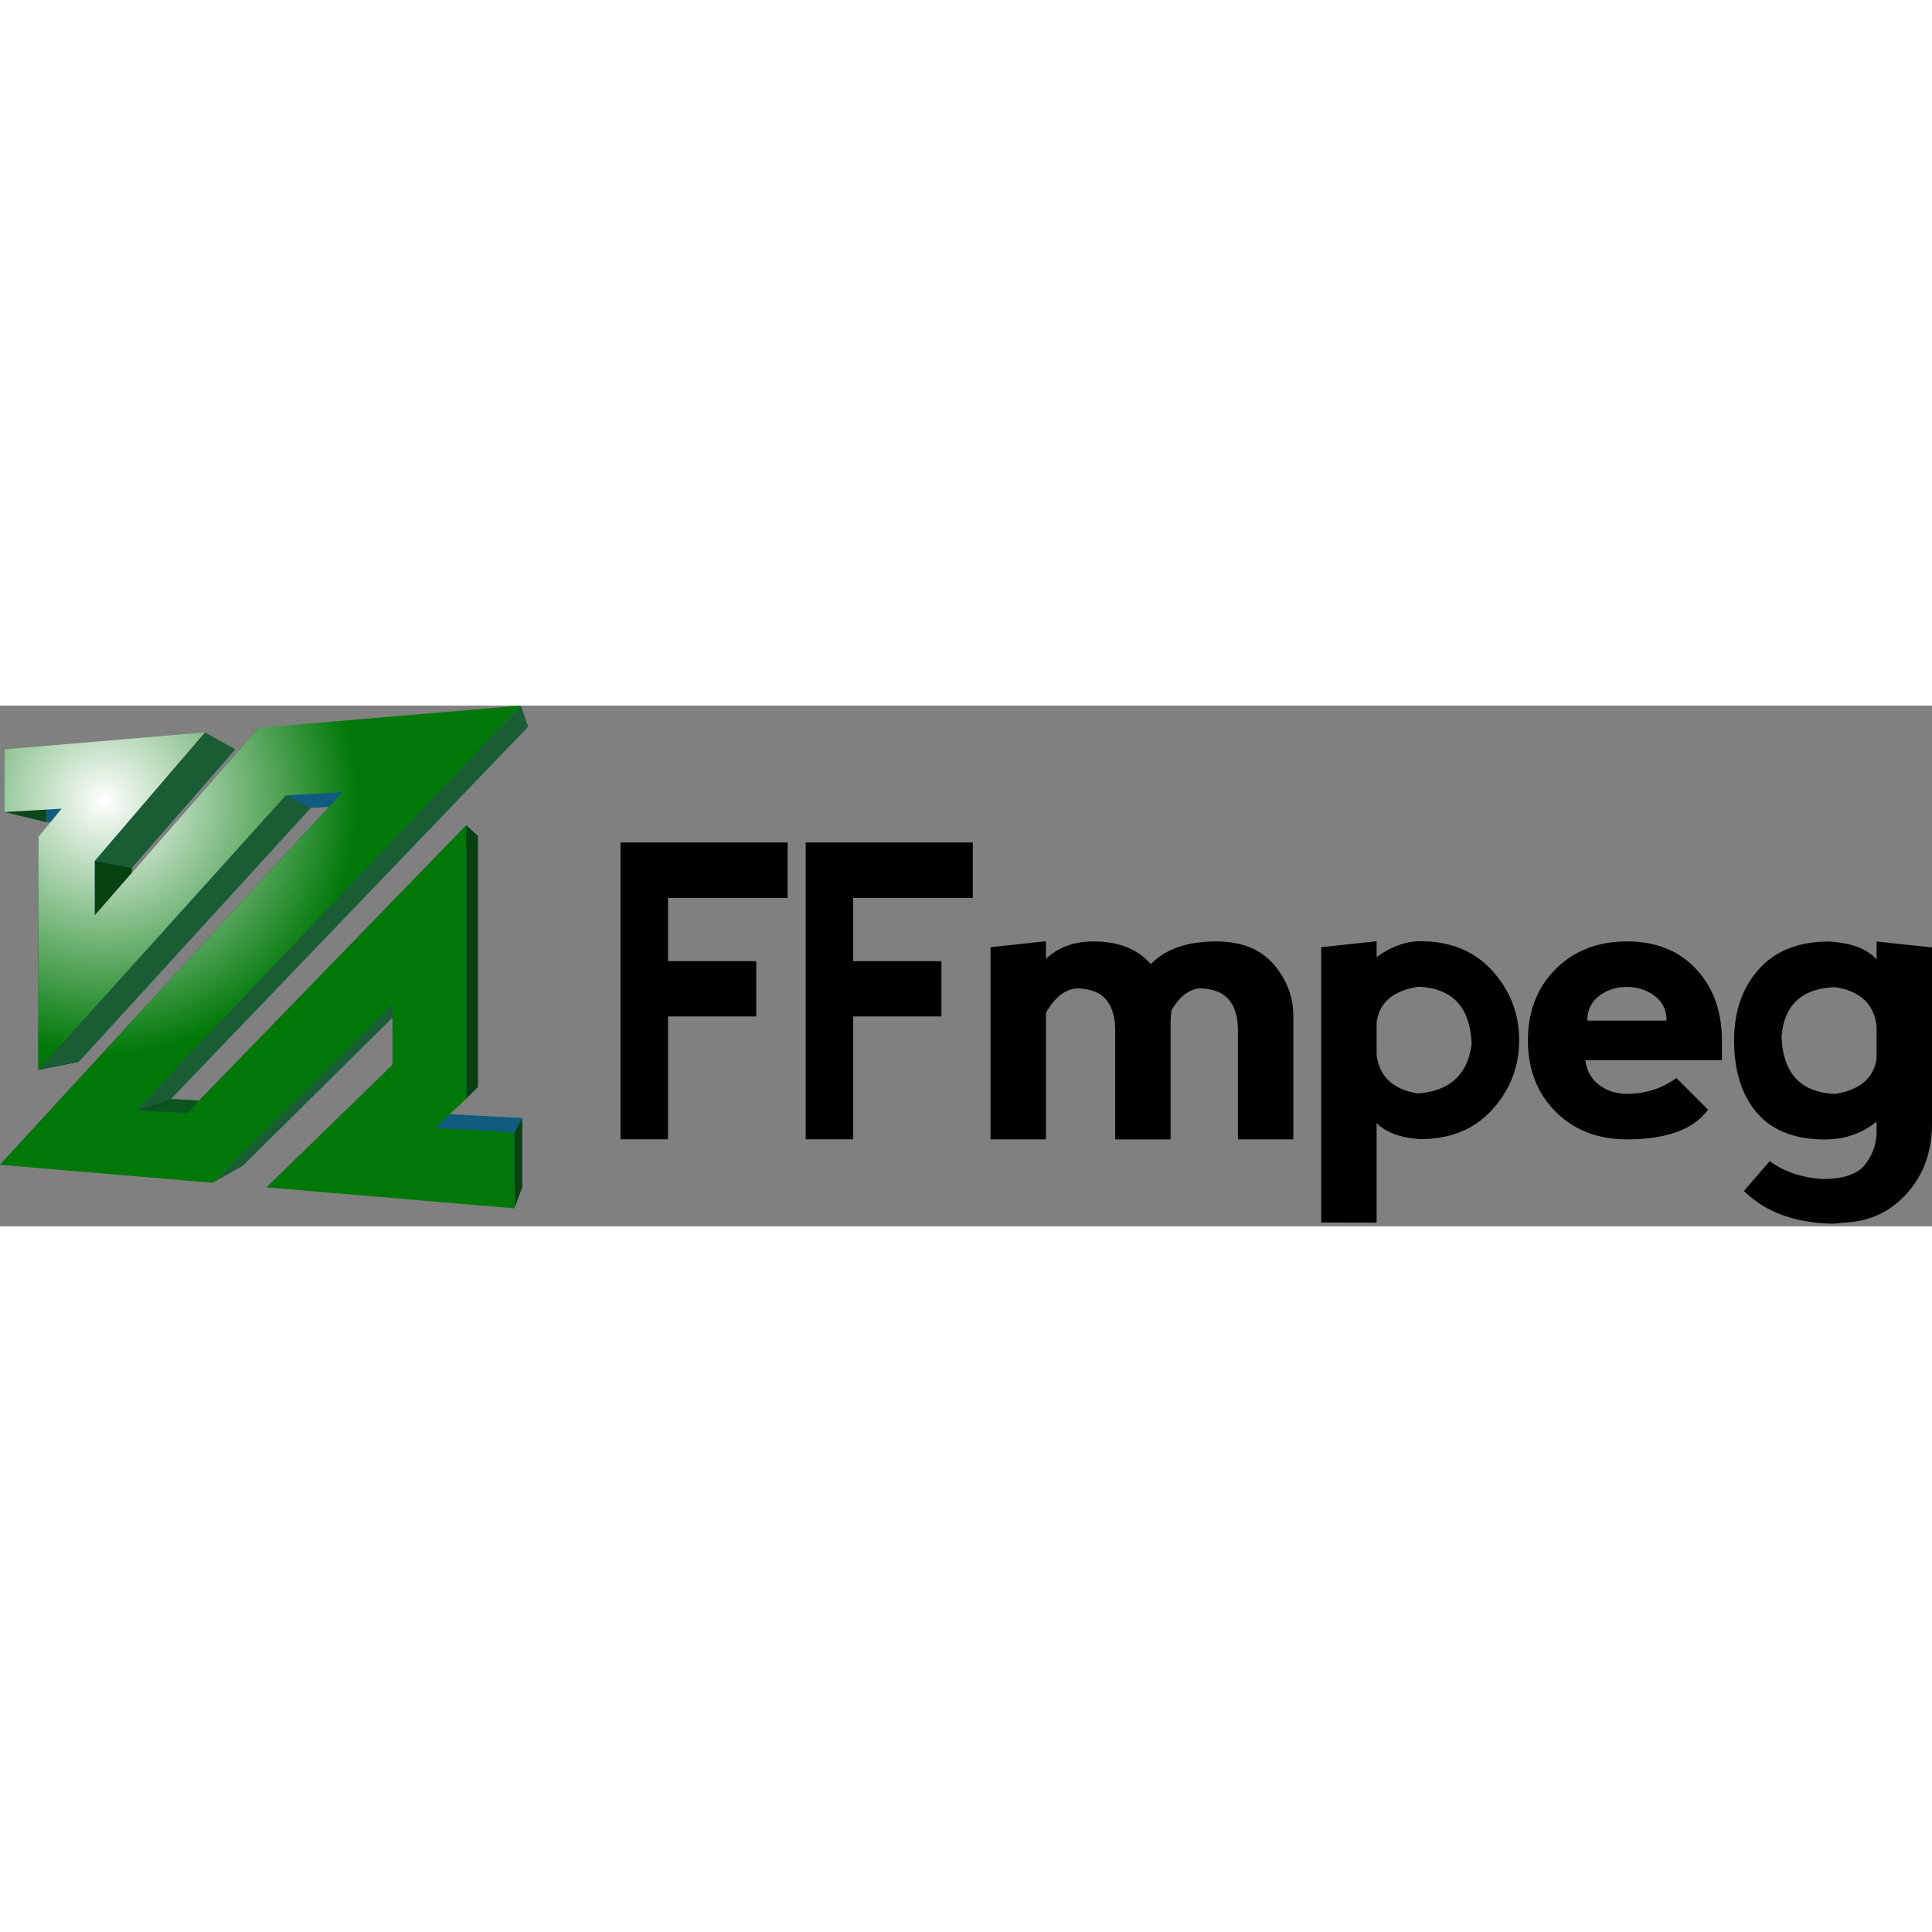 <svg viewBox="0 0 512 138" xmlns="http://www.w3.org/2000/svg" preserveAspectRatio="xMidYMid" height="1em" width="1em">
  <rect x="0" y="0" width="512" height="138" fill="#808080" stroke="none"/>
  <defs>
    <radialGradient cx="19.932%" cy="18.852%" fx="19.932%" fy="18.852%" r="50.648%" gradientTransform="matrix(.965 0 0 1 .007 0)" id="a">
      <stop stop-color="#FFF" offset="0%"/>
      <stop stop-color="#007808" offset="100%"/>
    </radialGradient>
  </defs>
  <path fill="#0B4819" d="M1.166 28.205V11.584l11.157 3.844V30.89zm8.997 68.329v-61.8l10.664 2.256v57.436z"/>
  <path fill="#105C80" d="M62.325 11.557 34.916 42.992v13.376l40.651-45.836 64.387-4.984-94.709 98.717 12.609.663 68.79-70.359v66.5L119 108.252l19.381 1.047v18.405l-60.794-4.708 30.99-30.064V78.115l-44.305 43.85-53.052-4.102 85.096-91.515-14.004.757-61.486 67.32V36.99l5.824-6.876-14.328.776V15.428z"/>
  <path fill="#0B4819" d="m10.163 34.734 6.168-7.426 10.32 2.806-5.824 6.876z"/>
  <path fill="#084010" d="m25.102 41.15 9.814 1.842v13.376l-9.814-.803z"/>
  <path fill="#0C541E" d="m36.089 107.23 9.156-2.965 12.609.663-8.32 3.078z"/>
  <path fill="#1A5C34" d="m54.31 7.085 8.015 4.472-27.409 31.435-9.814-1.841z"/>
  <path fill="#0B4819" d="m25.102 55.565 43.384-49.68 7.081 4.647-40.65 45.836z"/>
  <path fill="#1A5C34" d="m75.724 23.797 6.589 3.308-61.486 67.32-10.664 2.109z"/>
  <path fill="#0B4819" d="m0 121.688 90.787-98.78 5.53 3.44-85.096 91.515z"/>
  <path fill="#1A5C34" d="m104.016 79.105 4.562-.99-44.305 43.85-7.88 4.498z"/>
  <path fill="#0B4819" d="M104.016 95.21V79.105l4.562-.99v14.817z"/>
  <path fill="#0B4819" d="m70.656 127.667 33.36-32.457 4.562-2.278-30.99 30.064z"/>
  <path fill="#13802D" d="m123.568 104.132-8.28 7.781 3.713-3.66 7.642-7.184z"/>
  <path fill="#0B4819" d="m49.534 108.006 74.034-76.297 3.075 2.86-68.79 70.36z"/>
  <path fill="#084010" d="m123.568 31.709 3.075 2.86v66.5l-3.075 3.063zm12.754 81.448 2.06-3.858v18.405l-2.06 5.525z"/>
  <path fill="#1A5C34" d="m138.029 0 1.925 5.548-94.709 98.717-9.156 2.965z"/>
  <path fill="url(#a)" d="M54.31 7.085 25.103 41.151v14.414l43.384-49.68L138.03 0 36.089 107.23l13.445.776 74.034-76.297v72.423l-8.28 7.781 21.034 1.244v20.072l-65.666-5.562 33.36-32.457V79.105l-47.622 47.358L0 121.688l90.787-98.78-15.063.89-65.561 72.736v-61.8l6.168-7.426-15.165.897V11.584z"/>
  <path d="M177.032 67.732h23.382v14.633h-23.382v32.571H164.44v.006-78.678h44.287v14.687h-31.695v16.78Zm49.073 0h23.387v14.633h-23.387v32.571h-12.586v.006-78.678h44.286v14.687h-31.7v16.78Zm51.083 13.642v33.568h-14.686V64.014l14.686-1.576v4.667c3.289-3.085 7.484-4.613 12.586-4.613 6.642 0 11.715 2.011 15.212 6.034 3.85-4.023 9.614-6.034 17.306-6.034 6.642 0 11.715 2.011 15.212 6.034 3.497 4.028 5.246 8.653 5.246 13.898v32.518h-14.687V86.094c0-3.497-.788-6.206-2.363-8.128-1.576-1.915-4.124-2.93-7.657-3.043-2.9.209-5.418 2.13-7.555 5.77a21.016 21.016 0 0 0-.262 3.313v30.948h-14.687V86.106c0-3.497-.788-6.206-2.363-8.128-1.576-1.915-4.112-2.936-7.645-3.05-3.216.204-5.997 2.352-8.343 6.446Zm72.944 55.595V64.014l14.686-1.576v4.196c3.915-2.805 7.764-4.196 11.542-4.196 8.044 0 14.424 2.614 19.144 7.86 4.72 5.252 7.084 11.362 7.084 18.357 0 6.994-2.363 13.11-7.084 18.356-4.72 5.246-11.1 7.866-19.144 7.866-5.246-.358-9.089-1.767-11.542-4.25v26.384l-14.686-.042Zm14.686-53.023v8.504c.699 5.866 4.369 9.322 11.017 10.324 8.39-.662 13.11-5.019 14.161-13.057-.352-9.8-5.072-14.86-14.161-15.218-6.648 1.05-10.318 4.201-11.017 9.447Zm40.103 4.768c0-7.692 2.447-13.994 7.34-18.882 4.894-4.893 11.19-7.34 18.882-7.34 7.693 0 13.81 2.447 18.357 7.34 4.548 4.888 6.821 11.19 6.821 18.882v5.246h-36.188c.352 2.799 1.575 4.983 3.67 6.558 2.095 1.576 4.548 2.364 7.34 2.364 4.894 0 9.268-1.39 13.112-4.19l8.39 8.385c-3.85 5.246-11.016 7.865-21.508 7.865-7.692 0-13.988-2.446-18.881-7.34-4.894-4.893-7.335-11.19-7.335-18.888Zm33.569-11.798c-2.1-1.575-4.548-2.363-7.34-2.363-2.793 0-5.246.788-7.34 2.363-2.096 1.576-3.146 3.76-3.146 6.559h20.983c-.012-2.8-1.063-4.983-3.157-6.559ZM512 64.068v46.68c0 7.34-2.184 13.48-6.559 18.41-4.374 4.929-9.876 7.537-16.524 7.823l-3.145.316c-10.14-.208-18.01-3.109-23.602-8.706l6.82-7.866c3.85 2.805 8.517 4.369 14.007 4.72 5.598 0 9.381-1.312 11.35-3.932 1.982-2.614 2.966-5.508 2.966-8.647v-2.62c-3.914 3.145-8.462 4.72-13.636 4.72-8.044 0-14.072-2.363-18.094-7.083-4.022-4.72-6.033-11.1-6.033-19.145 0-7.692 2.184-13.994 6.558-18.882 4.375-4.893 10.575-7.34 18.62-7.34 5.943.358 10.139 1.94 12.585 4.774v-4.774L512 64.068Zm-14.687 29.367v-8.498c-.698-5.867-4.368-9.322-11.016-10.324-8.743.316-13.463 4.666-14.161 13.057.352 9.799 5.072 14.86 14.161 15.218 6.648-1.057 10.318-4.208 11.016-9.453Z"/>
</svg>
